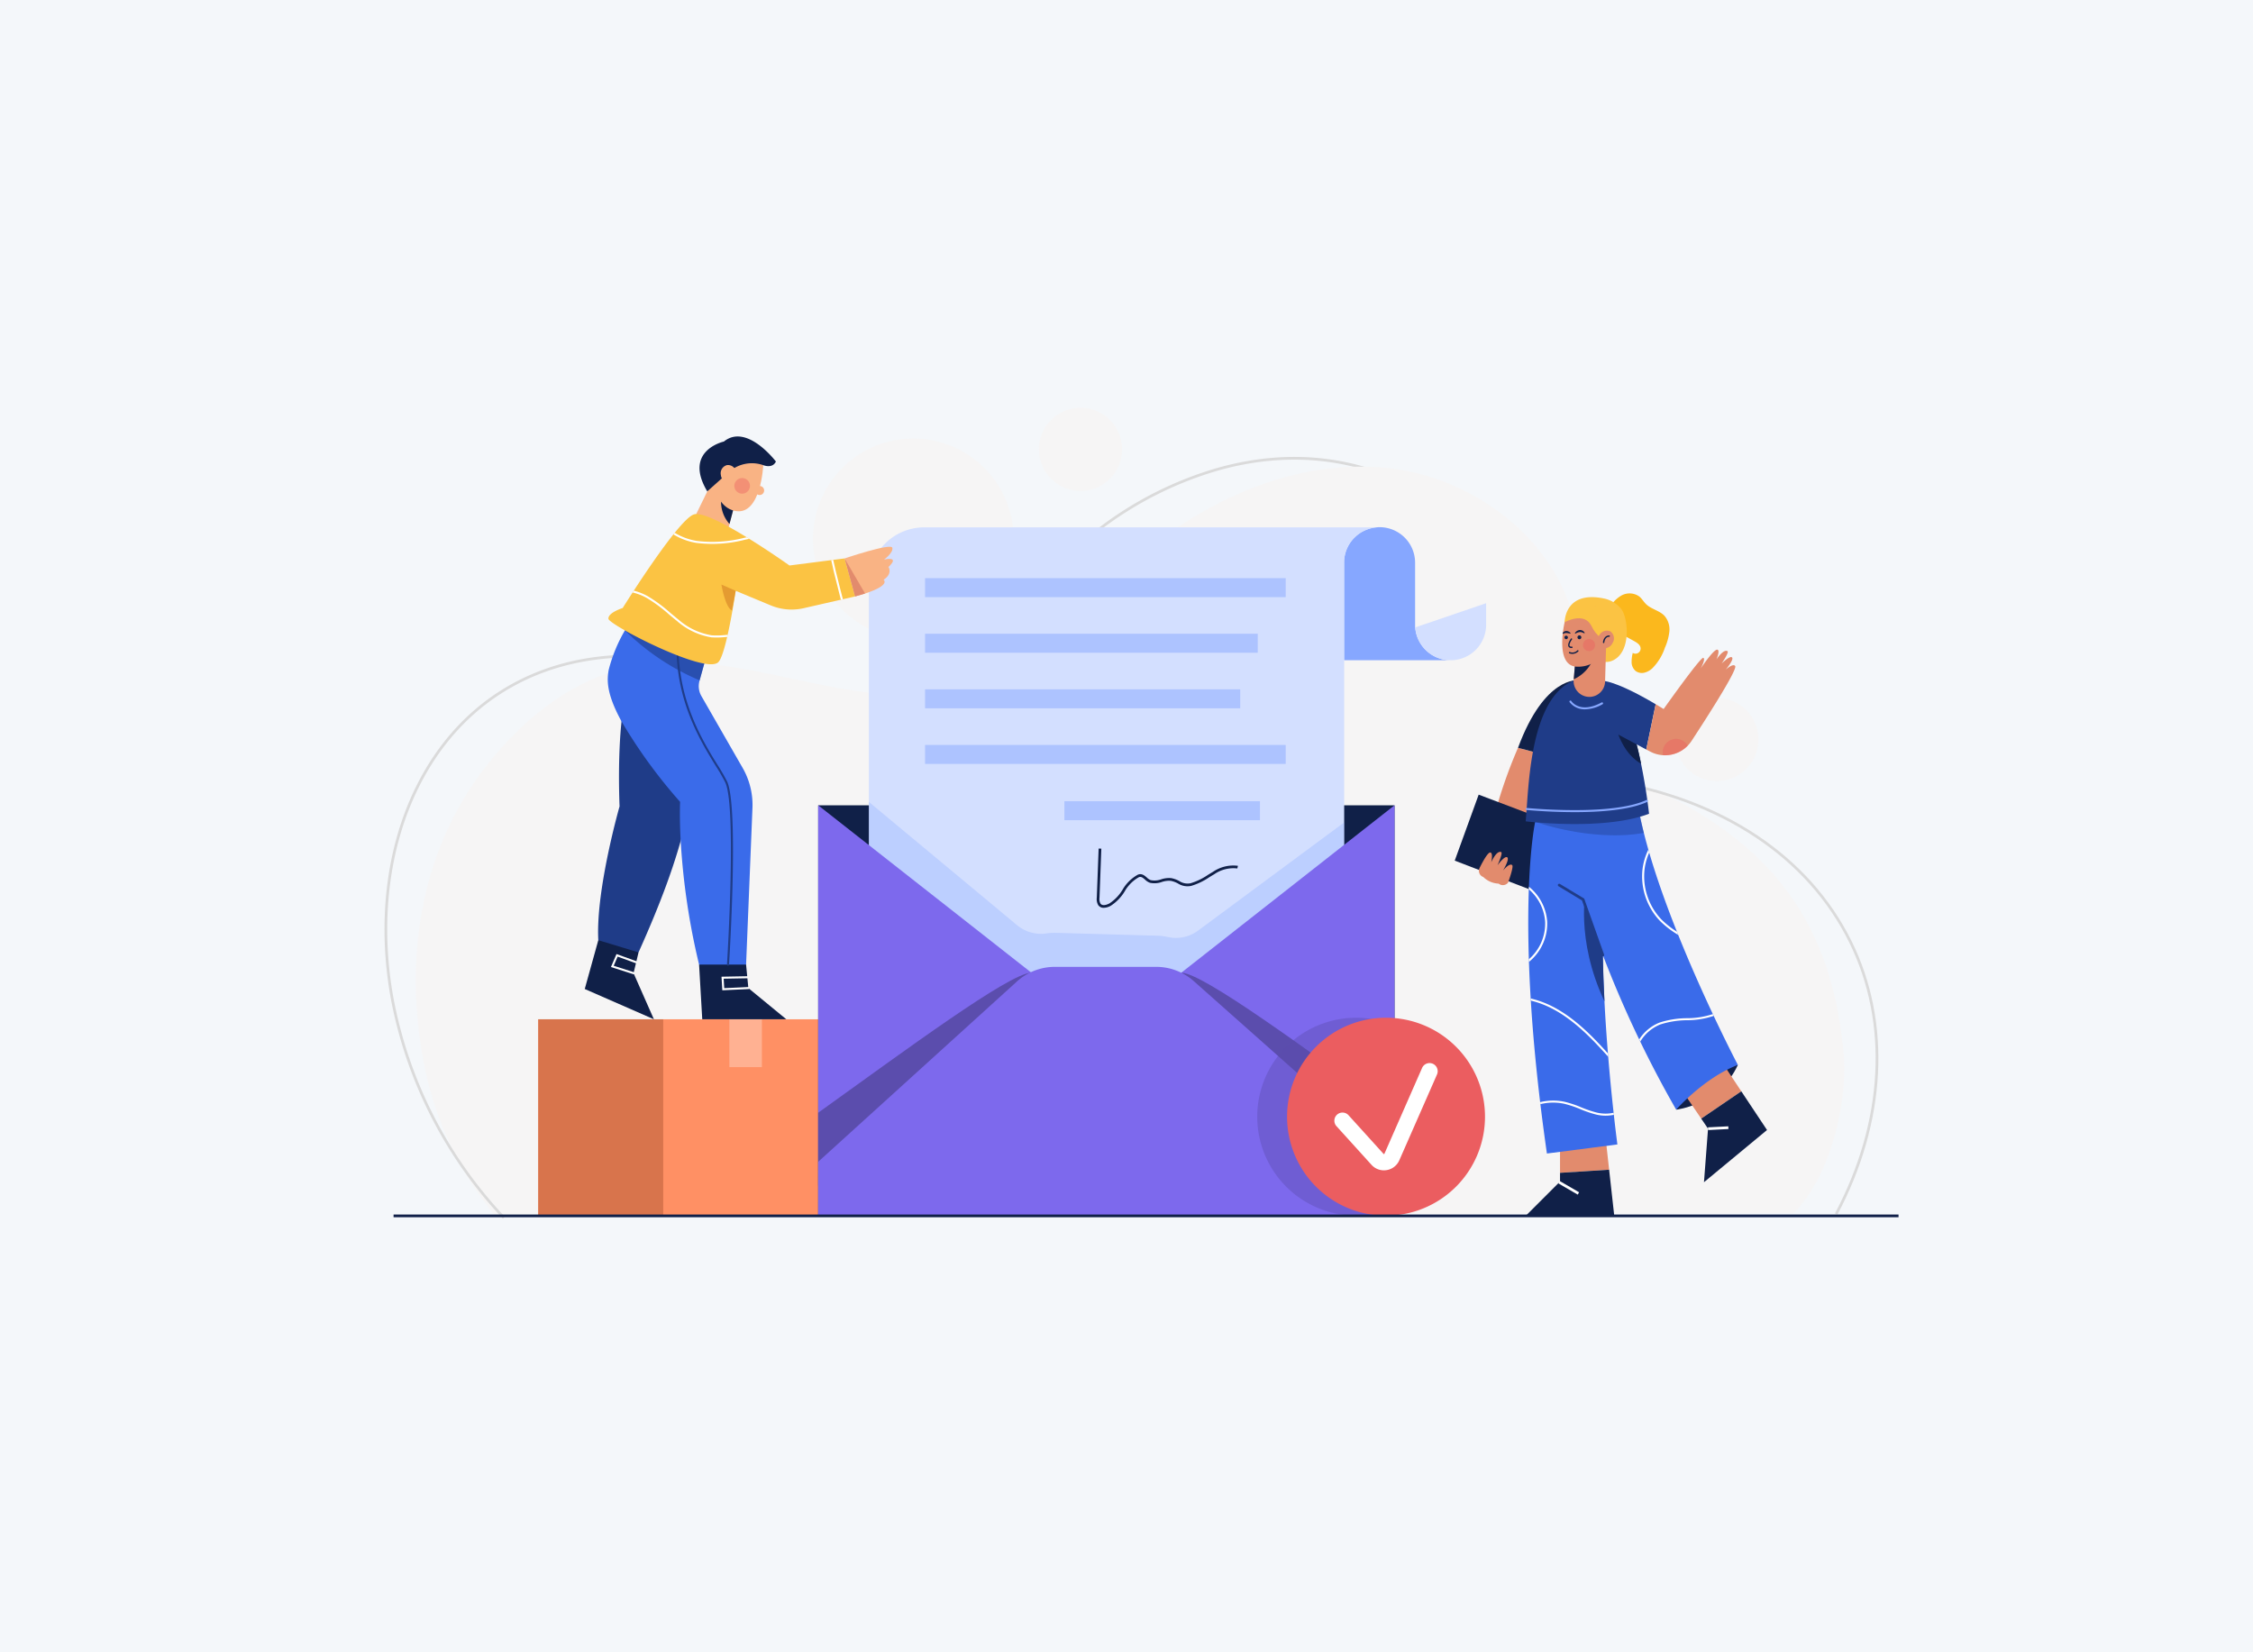 <svg xmlns="http://www.w3.org/2000/svg" width="375" height="275" viewBox="0 0 375 275">
  <g id="Group_8377" data-name="Group 8377" transform="translate(3 -175)">
    <rect id="Rectangle_7" data-name="Rectangle 7" width="375" height="275" transform="translate(-3 175)" fill="#f4f7fa"/>
    <path id="Vector" d="M.29,12.452,0,12.107A60.206,60.206,0,0,1,19.753,1.945C30.5-1.194,46.582-2.082,62.2,11.507l-.3.341C46.444-1.6,30.527-.728,19.894,2.375A59.727,59.727,0,0,0,.29,12.452Z" transform="translate(179.485 251.047)" fill="#dadada"/>
    <path id="Vector-2" data-name="Vector" d="M229.335,124.245,13.221,124.7A57.38,57.38,0,0,1,1.26,98.9C-1.884,82,.678,64.593,10.96,50.824,17.105,42.6,25.519,35.574,35.549,33.37c18.639-4.1,38.4,8.967,56.565,3.111,11.014-3.551,18.671-13.231,27.413-20.815C131.177,5.558,146.435-1.388,161.773.236s30,13.485,31.6,28.825c.624,5.98-.546,12.516,2.606,17.635,3.175,5.156,9.806,6.59,15.1,9.525,17.955,9.953,24.886,23.523,26.564,41.4.719,7.666-1.988,20.3-8.307,26.622Z" transform="translate(66.214 252.668)" fill="#f6f5f5"/>
    <path id="Vector-3" data-name="Vector" d="M33.4,16.7A16.7,16.7,0,1,1,16.7,0,16.7,16.7,0,0,1,33.4,16.7Z" transform="translate(132.315 247.984)" fill="#f6f5f5"/>
    <path id="Vector-4" data-name="Vector" d="M13.841,6.921A6.921,6.921,0,1,1,6.921,0,6.921,6.921,0,0,1,13.841,6.921Z" transform="translate(167.06 249.787) rotate(-45)" fill="#f6f5f5"/>
    <path id="Vector-5" data-name="Vector" d="M13.841,6.921A6.921,6.921,0,1,1,6.921,0a6.921,6.921,0,0,1,6.921,6.921Z" transform="translate(272.974 298.08) rotate(-45)" fill="#f6f5f5"/>
    <path id="Vector-6" data-name="Vector" d="M38.035,72.43l-.4-.212C45.754,56.917,46.614,40.467,40,27.09,33.036,13.026,18.832,3.563,0,.445L.074,0C19.053,3.142,33.375,12.691,40.4,26.89,47.084,40.4,46.223,57,38.036,72.429Z" transform="translate(264.784 304.74)" fill="#dadada"/>
    <path id="Vector-7" data-name="Vector" d="M19.7,93.849A73.089,73.089,0,0,1,1.038,57.173C-1.223,44.637.238,32.2,5.152,22.148,12.744,6.622,27.436-1.378,45.458.195l-.039.45C27.59-.913,13.062,7,5.557,22.346.686,32.311-.762,44.651,1.482,57.093a72.645,72.645,0,0,0,18.545,36.45l-.33.307Z" transform="translate(61 283.97)" fill="#dadada"/>
    <path id="Vector-8" data-name="Vector" d="M0,0H58.072V32.689H0Z" transform="translate(86.58 344.644)" fill="#ff9064"/>
    <path id="Vector-9" data-name="Vector" d="M0,0H20.807V32.689H0Z" transform="translate(86.58 344.644)" fill="#b25834" opacity="0.5"/>
    <path id="Vector-10" data-name="Vector" d="M0,0H7.963V5.416H0Z" transform="translate(118.399 352.607) rotate(-90)" fill="#fff" opacity="0.3"/>
    <path id="Vector-11" data-name="Vector" d="M0,0H95.927V68.3H0Z" transform="translate(133.181 309.031)" fill="#102048"/>
    <path id="Vector-12" data-name="Vector" d="M17.746,22.116H0V5.917a5.917,5.917,0,0,1,11.834-.054v.054l0,10.281c0,.05,0,.1,0,.154v.312l.018-.009a5.911,5.911,0,0,0,5.894,5.461Z" transform="translate(220.702 262.767)" fill="#86a7ff"/>
    <path id="Vector-13" data-name="Vector" d="M11.807,0V3.579A5.912,5.912,0,0,1,0,4.031L11.807,0Z" transform="translate(232.554 275.392)" fill="#d3dfff"/>
    <path id="Vector-14" data-name="Vector" d="M85,0c-.127,0-.248,0-.37.013-.081,0-.158.009-.235.018s-.167.018-.253.031c-.05,0-.1.013-.149.022s-.127.022-.185.036c-.09.018-.176.036-.266.059-.127.031-.253.068-.379.112-.063.018-.127.041-.185.063S82.856.4,82.8.423a2.451,2.451,0,0,0-.248.108,2.391,2.391,0,0,0-.217.1c-.018.009-.041.018-.063.031-.063.031-.127.068-.189.1a5.445,5.445,0,0,0-.709.474c-.063.05-.131.1-.189.154s-.136.117-.2.18-.131.127-.194.189a6.09,6.09,0,0,0-.5.573c-.068.09-.131.176-.194.266a6.673,6.673,0,0,0-.519.952c-.036.081-.068.167-.1.253a6.8,6.8,0,0,0-.239.794c-.018.095-.036.185-.054.275-.031.185-.059.375-.072.564v83H0V9.225A9.224,9.224,0,0,1,9.225,0Z" transform="translate(141.619 262.768)" fill="#d3dfff"/>
    <path id="Vector-15" data-name="Vector" d="M0,0H60.028V3.159H0Z" transform="translate(150.971 271.226)" fill="#adc3ff"/>
    <path id="Vector-16" data-name="Vector" d="M0,0H55.376V3.159H0Z" transform="translate(150.971 280.478)" fill="#adc3ff"/>
    <path id="Vector-17" data-name="Vector" d="M0,0H52.457V3.159H0Z" transform="translate(150.971 289.73)" fill="#adc3ff"/>
    <path id="Vector-18" data-name="Vector" d="M0,0H60.028V3.159H0Z" transform="translate(150.971 298.982)" fill="#adc3ff"/>
    <path id="Vector-19" data-name="Vector" d="M0,0H32.544V3.159H0Z" transform="translate(174.167 308.348)" fill="#adc3ff"/>
    <path id="Vector-20" data-name="Vector" d="M1.169,9.861a1.076,1.076,0,0,1-.917-.435A2.019,2.019,0,0,1,.007,8.164L.313,0,.763.017.457,8.181a1.614,1.614,0,0,0,.161.981c.384.529,1.306.071,1.487-.026A7.116,7.116,0,0,0,4.3,6.844,6.667,6.667,0,0,1,6.822,4.359c.651-.285,1.13.133,1.515.466a1.965,1.965,0,0,0,.643.433,3.217,3.217,0,0,0,1.75-.137,4.06,4.06,0,0,1,1.657-.2,4.487,4.487,0,0,1,1.346.487,2.518,2.518,0,0,0,1.868.37,10.547,10.547,0,0,0,2.922-1.407c.27-.165.537-.329.809-.487A5.992,5.992,0,0,1,23.5,2.873l-.1.44a5.589,5.589,0,0,0-3.846.964c-.268.155-.533.319-.8.481A10.877,10.877,0,0,1,15.7,6.219a2.956,2.956,0,0,1-2.174-.4,4.15,4.15,0,0,0-1.214-.445,3.734,3.734,0,0,0-1.475.187,3.611,3.611,0,0,1-1.992.134,2.3,2.3,0,0,1-.811-.525c-.4-.349-.668-.554-1.039-.394A6.245,6.245,0,0,0,4.663,7.105,7.44,7.44,0,0,1,2.317,9.533a2.539,2.539,0,0,1-1.15.328Z" transform="translate(179.549 316.228)" fill="#102048"/>
    <path id="Vector-21" data-name="Vector" d="M79.1,3.426V42.751H0V0L24.711,20.558a6.249,6.249,0,0,0,4.91,1.322,9.4,9.4,0,0,1,1.557-.086l16.844.474a9.519,9.519,0,0,1,1.724.212,6.193,6.193,0,0,0,5.014-1.034L79.1,3.425Z" transform="translate(141.619 308.465)" fill="#86a7ff" opacity="0.3"/>
    <path id="Vector-22" data-name="Vector" d="M36.067,28.317l-.659.731L5.638,62.059,0,68.306V0Z" transform="translate(133.183 309.029)" fill="#7d69ed"/>
    <path id="Vector-23" data-name="Vector" d="M36.068,68.3,0,28.315,36.068,0Z" transform="translate(193.04 309.031)" fill="#7d69ed"/>
    <path id="Vector-24" data-name="Vector" d="M35.407,1.183,5.637,34.193,0,35.434V23.3C14.88,12.633,31.576.266,35.389,0Z" transform="translate(133.184 336.895)" fill="#5b4dad"/>
    <path id="Vector-25" data-name="Vector" d="M.018,0C3.831.266,20.527,12.633,35.407,23.3V35.434L29.77,34.193,0,1.183Z" transform="translate(193.701 336.895)" fill="#5b4dad"/>
    <path id="Vector-26" data-name="Vector" d="M95.927,41.416H0l.018-8.985L33.072,2.445A9.426,9.426,0,0,1,39.406,0H56.257a9.432,9.432,0,0,1,6.259,2.377l33.5,29.744-.094,9.3Z" transform="translate(133.181 335.917)" fill="#7d69ed"/>
    <path id="Vector-27" data-name="Vector" d="M32.947,16.473A16.473,16.473,0,1,1,16.473,0,16.474,16.474,0,0,1,32.947,16.473Z" transform="translate(199.436 360.859) rotate(-45)" fill="#5b4dad" opacity="0.4"/>
    <path id="Vector-28" data-name="Vector" d="M32.947,16.473A16.473,16.473,0,1,1,16.473,0,16.474,16.474,0,0,1,32.947,16.473Z" transform="translate(204.4 360.859) rotate(-45)" fill="#eb5d60"/>
    <path id="Vector-29" data-name="Vector" d="M8.246,17.853a2.784,2.784,0,0,1-2.067-.919L.35,10.5A1.354,1.354,0,0,1,2.357,8.68l5.828,6.435a.083.083,0,0,0,.079.028.076.076,0,0,0,.065-.051L14.6.81A1.354,1.354,0,0,1,17.082,1.9L10.808,16.181a2.8,2.8,0,0,1-2.564,1.671Z" transform="translate(219.099 351.933)" fill="#fff"/>
    <path id="Vector-30" data-name="Vector" d="M5.341,0,7.823,2.407,8.2,6.319l6.319,5.191H.527L0,2.407Z" transform="translate(113.359 333.134)" fill="#102048"/>
    <path id="Vector-31" data-name="Vector" d="M6.093,0,8.951,3.761,8.124,7.221l3.386,7.673L0,9.854,2.257,1.73Z" transform="translate(94.328 329.749)" fill="#102048"/>
    <path id="Vector-32" data-name="Vector" d="M4.474,0l6.921,2.934,3.221,9.825a12.156,12.156,0,0,1,.041,7.444c-1.534,6.856-4.419,14.354-7.926,22.148L.036,40.32c-.451-8.35,3.536-22.266,3.536-22.266C3.12,5.642,4.474,0,4.474,0Z" transform="translate(96.549 291.159)" fill="#1f3c88"/>
    <path id="Vector-33" data-name="Vector" d="M24.084,31.1l-1.06,26.069H15.2a116.439,116.439,0,0,1-3.064-20.595c-.221-4.094-.095-6.486-.095-6.486a85.558,85.558,0,0,1-9.754-13.4C-.292,11.987-.134,9.722.154,8.124a25.24,25.24,0,0,1,2.7-6.572C3.382.613,3.765,0,3.765,0L16.854,4.216,15.292,9.862l-.027.095a3.307,3.307,0,0,0,.32,2.523l6.865,11.956A12.385,12.385,0,0,1,24.085,31.1Z" transform="translate(98.159 278.37)" fill="#3a6bea"/>
    <path id="Vector-34" data-name="Vector" d="M8.574,56.155H8.564a.168.168,0,0,1-.158-.179c.016-.262,1.63-26.183-.286-30.308a30.115,30.115,0,0,0-1.567-2.721C3.788,18.465-.84,10.964.132.154A.167.167,0,0,1,.316,0,.169.169,0,0,1,.469.185C-.492,10.882,4.1,18.322,6.841,22.767a30.294,30.294,0,0,1,1.587,2.756c1.951,4.2.384,29.4.316,30.472a.169.169,0,0,1-.169.159Z" transform="translate(109.599 279.556)" fill="#1f3c88"/>
    <path id="Vector-35" data-name="Vector" d="M14,4.216,12.434,9.862A39.491,39.491,0,0,1,0,1.552C.524.613.907,0,.907,0Z" transform="translate(101.017 278.37)" fill="#1f3c88" opacity="0.6"/>
    <path id="Vector-36" data-name="Vector" d="M.133,2.339,0,.078,4.313,0a.161.161,0,0,1,.172.166.169.169,0,0,1-.166.172L.359.41.452,1.985,4.46,1.8a.172.172,0,0,1,.177.162.169.169,0,0,1-.162.177Z" transform="translate(117.092 337.479)" fill="#fff"/>
    <path id="Vector-37" data-name="Vector" d="M3.765,3.355a.174.174,0,0,1-.052-.008L0,2.161.927,0,4.2,1.183a.169.169,0,1,1-.115.319L1.112.428.459,1.953,3.817,3.024a.169.169,0,0,1-.052.33Z" transform="translate(98.687 333.786)" fill="#fff"/>
    <path id="Vector-38" data-name="Vector" d="M7.745,2.821,7.5,3.733,6.526,7.42,5.867,9.894,0,7.786,2.83,2,4.211,0Z" transform="translate(111.894 254.788)" fill="#f9b384"/>
    <path id="Vector-39" data-name="Vector" d="M2.381.533,1.406,4.22A5.5,5.5,0,0,1,.03,0Z" transform="translate(117.015 257.988)" fill="#102048"/>
    <path id="Vector-40" data-name="Vector" d="M8.726,2.031s-.376,8.35-4.589,7.635S0,1.767,0,1.767L5.492,0Z" transform="translate(115.314 250.389)" fill="#f9b384"/>
    <path id="Vector-41" data-name="Vector" d="M1.29,9.139C-2.772,2.341,4.055.846,4.055.846c3.809-3.1,8.66,3.329,8.66,3.329-.593,1.241-2.107.6-2.107.6A5.741,5.741,0,0,0,4.76,6.037Z" transform="translate(113.432 247.643)" fill="#102048"/>
    <path id="Vector-42" data-name="Vector" d="M2.592,1.485A1.4,1.4,0,0,1,1.3,2.971,1.4,1.4,0,0,1,0,1.485,1.4,1.4,0,0,1,1.3,0,1.4,1.4,0,0,1,2.592,1.485Z" transform="matrix(0.988, -0.157, 0.157, 0.988, 116.753, 252.605)" fill="#f9b384"/>
    <path id="Vector-43" data-name="Vector" d="M1.5.752A.752.752,0,1,1,.752,0,.752.752,0,0,1,1.5.752Z" transform="matrix(0.16, -0.987, 0.987, 0.16, 122.573, 257.253)" fill="#f9b384"/>
    <path id="Vector-44" data-name="Vector" d="M2.6,1.3A1.3,1.3,0,1,1,1.3,0,1.3,1.3,0,0,1,2.6,1.3Z" transform="translate(119.226 254.563)" fill="#eb5d60" opacity="0.4"/>
    <path id="Vector-45" data-name="Vector" d="M7.3,3.366S8.075,4.431,6.49,5.5c0,0,1.26.862-3.082,2.283-.483.158-1.034.32-1.666.492L0,1.944S7.75-.674,7.944.166,6.558,2.139,6.558,2.139s2.776-.681.74,1.227Z" transform="translate(137.579 266)" fill="#f9b384"/>
    <path id="Vector-46" data-name="Vector" d="M39.306,7.384l1.744,6.331-8.561,1.953a9.022,9.022,0,0,1-5.472-.466l-5.839-2.429s-1.548,10.561-2.9,11.885C16.139,26.765.116,18.453,0,17.437s2.37-1.8,2.37-1.8S11.514.963,14.222.061s15.909,8.5,15.909,8.5l9.176-1.176Z" transform="translate(98.273 260.557)" fill="#fbc343"/>
    <path id="Vector-47" data-name="Vector" d="M1.65,5.411l.291,1.141-.33.075c-.1-.378-.193-.757-.289-1.133C1.007,4.261.7,3.057.419,1.9.339,1.575.268,1.243.2.91.133.621.068.331,0,.043L.337,0C.4.279.466.56.527.839c.071.33.143.659.22.981.279,1.157.587,2.359.9,3.591Z" transform="translate(135.35 268.185)" fill="#fff"/>
    <path id="Vector-48" data-name="Vector" d="M12.2.746c.14.085.278.17.417.256-.255.055-.511.112-.766.165a21.8,21.8,0,0,1-8.049.511A10.59,10.59,0,0,1,0,.265C.072.174.143.087.214,0A10.259,10.259,0,0,0,3.862,1.344,21.506,21.506,0,0,0,11.785.835L12.2.745Z" transform="translate(109.086 263.679)" fill="#fff"/>
    <path id="Vector-49" data-name="Vector" d="M15.478,7.373c.113-.009.226-.014.338-.023-.026.115-.052.23-.079.345l-.231.016a13.735,13.735,0,0,1-2.381.057A11.46,11.46,0,0,1,7.386,5.047c-.466-.37-.923-.753-1.379-1.137A23.905,23.905,0,0,0,2.365,1.223,9.056,9.056,0,0,0,0,.3C.063.2.126.1.193,0A9.431,9.431,0,0,1,2.53.927,24.162,24.162,0,0,1,6.223,3.65c.454.382.909.763,1.372,1.131A11.145,11.145,0,0,0,13.157,7.43a13.359,13.359,0,0,0,2.322-.057Z" transform="translate(102.296 273.309)" fill="#fff"/>
    <path id="Vector-50" data-name="Vector" d="M1.753,4.316C.607,3.776,0,0,0,0L2.377,1.043Z" transform="translate(117.076 272.289)" fill="#e49b31"/>
    <path id="Vector-51" data-name="Vector" d="M3.408,5.836c-.483.158-1.034.32-1.666.492L0,0,3.407,5.836Z" transform="translate(137.579 267.944)" fill="#e28b6d"/>
    <path id="Vector-52" data-name="Vector" d="M4.253,0l5.4,1.418L5.529,14.981,0,12.5A81.1,81.1,0,0,1,4.252,0Z" transform="translate(245.413 299.459)" fill="#e28b6d"/>
    <path id="Vector-53" data-name="Vector" d="M0,11.243C4.436-.743,10,.009,10,.009L5.4,12.662,0,11.243Z" transform="translate(249.665 288.217)" fill="#102048"/>
    <path id="Vector-54" data-name="Vector" d="M17.9,5.266,14.894,16.7,0,10.982,3.986,0Z" transform="translate(239.132 307.257)" fill="#102048"/>
    <path id="Vector-55" data-name="Vector" d="M4.866,5.112a1.105,1.105,0,0,1-1.572.174A3.883,3.883,0,0,1,.731,4.179,1.08,1.08,0,0,1,.112,2.687C.659,1.59,1.506.044,1.91.105c.506.077.14,1.638.14,1.638S2.893-.238,3.693.024c.357.117-.5,2-.588,2.2C3.24,2.046,4.31.606,4.72.909S4.131,2.917,4.026,3.1c.116-.145,1.055-1.277,1.513-.9.2.166-.113,1.317-.672,2.917Z" transform="translate(243.152 316.78)" fill="#e28b6d"/>
    <path id="Vector-56" data-name="Vector" d="M2.257.452,10.268,0C7.221,6.657,0,7.447,0,7.447Z" transform="translate(275.991 352.241)" fill="#102048"/>
    <path id="Vector-57" data-name="Vector" d="M9.787,4.314,3.113,8.861,0,4.288,6.921,0Z" transform="translate(277.044 352.316)" fill="#e28b6d"/>
    <path id="Vector-58" data-name="Vector" d="M.46,15.131l.677-8.914L0,4.547,6.673,0l4.28,6.443Z" transform="translate(280.158 356.63)" fill="#102048"/>
    <path id="Vector-59" data-name="Vector" d="M0,0H3.393V.451H0Z" transform="translate(281.279 362.63) rotate(-2.91)" fill="#fff"/>
    <path id="Vector-60" data-name="Vector" d="M8.173,5.633,0,6.152V0L7.6.452Z" transform="translate(256.659 364.05)" fill="#e28b6d"/>
    <path id="Vector-61" data-name="Vector" d="M13.89,0l.853,7.681H0L5.717,1.965V.519Z" transform="translate(250.941 369.683)" fill="#102048"/>
    <path id="Vector-62" data-name="Vector" d="M0,0H.452V3.744H0Z" transform="translate(256.368 371.948) rotate(-59.86)" fill="#fff"/>
    <path id="Vector-63" data-name="Vector" d="M12.5,16.465c-.117,2.8-.14,5.75-.09,8.725.046,2.581.14,5.182.275,7.722.65,12.624,2.153,23.8,2.153,23.8L3.106,58.223C-2.459,19.408,1.152,3.006,1.152,3.006L6.266,1.964l4.541-.926L15.9,0c-.063.095-.127.194-.185.3a17.255,17.255,0,0,0-1.864,4.96A61.793,61.793,0,0,0,12.5,16.465Z" transform="translate(251.37 308.763)" fill="#3a6bea"/>
    <path id="Vector-64" data-name="Vector" d="M3.413,18.771C-1.507,8.314.339,0,.339,0L3.228,2.324c-.117,2.8-.14,5.75-.09,8.725.046,2.581.14,5.182.275,7.722Z" transform="translate(260.646 322.904)" fill="#1f3c88"/>
    <path id="Vector-65" data-name="Vector" d="M28.66,43.554C23.018,45.7,18.392,51,18.392,51A183.691,183.691,0,0,1,6.183,25.266,113.449,113.449,0,0,1,.42,4.532C.279,3.7.149,2.866.036,2.041.022,1.964.009,1.883,0,1.806l4.577-.691L9.482.375,11.96,0c.266,1.58.623,3.231,1.052,4.933C17.281,21.921,28.66,43.553,28.66,43.553Z" transform="translate(257.599 308.687)" fill="#3a6bea"/>
    <path id="Vector-66" data-name="Vector" d="M6.012,14.2a15.586,15.586,0,0,1-3.028-2.323,10.754,10.754,0,0,1-2.9-8.717A10.341,10.341,0,0,1,1.043,0c.047.164.094.328.142.493A9.973,9.973,0,0,0,.42,3.2a10.407,10.407,0,0,0,2.807,8.436A14.293,14.293,0,0,0,5.8,13.662c.071.179.143.357.214.536Z" transform="translate(270.318 316.403)" fill="#fff"/>
    <path id="Vector-67" data-name="Vector" d="M12.39.3a13.864,13.864,0,0,1-4.408.72,14.867,14.867,0,0,0-4.492.711A6.858,6.858,0,0,0,.175,4.567L0,4.208A7.139,7.139,0,0,1,3.367,1.417a15.091,15.091,0,0,1,4.6-.733A13.6,13.6,0,0,0,12.249,0c.047.1.095.2.142.3Z" transform="translate(269.845 343.779)" fill="#fff"/>
    <path id="Vector-68" data-name="Vector" d="M3.426,1.612A15.526,15.526,0,0,0,.021.354L0,0A15.832,15.832,0,0,1,3.579,1.31c3.669,1.862,6.649,4.92,9.284,7.842l.046.557c-2.688-3-5.729-6.191-9.482-8.1Z" transform="translate(251.773 341.182)" fill="#fff"/>
    <path id="Vector-69" data-name="Vector" d="M12.268,2.371a6.679,6.679,0,0,1-2.93-.039,19.214,19.214,0,0,1-2.631-.894A17.96,17.96,0,0,0,3.989.529,8.778,8.778,0,0,0,.041.6C.028.489.013.375,0,.263A9.11,9.11,0,0,1,4.061.2a18.107,18.107,0,0,1,2.77.925A18.955,18.955,0,0,0,9.416,2a6.3,6.3,0,0,0,2.814.031c.012.112.025.228.038.337Z" transform="translate(253.351 358.172)" fill="#fff"/>
    <path id="Vector-70" data-name="Vector" d="M2.717,5.844A7.807,7.807,0,0,0,0,.426C.005.283.011.14.016,0A8.167,8.167,0,0,1,3.055,5.827,8.209,8.209,0,0,1,.021,12.506c-.005-.145-.011-.292-.015-.435A7.849,7.849,0,0,0,2.718,5.845Z" transform="translate(251.465 322.585)" fill="#fff"/>
    <path id="Vector-71" data-name="Vector" d="M18.09,4.934a28.02,28.02,0,0,1-5.393.4,41.126,41.126,0,0,1-7.2-.8A41.263,41.263,0,0,1,0,3.083L5.114,2.041c-.013-.077-.027-.158-.036-.235l4.577-.691L14.745.077c-.063.095-.127.194-.185.3L17.039,0c.266,1.58.623,3.231,1.052,4.933Z" transform="translate(252.521 308.687)" fill="#1f3c88" opacity="0.4"/>
    <path id="Vector-72" data-name="Vector" d="M7.5,12.1a.226.226,0,0,1-.212-.15L4.027,2.784.109.418A.226.226,0,0,1,.343.033L4.4,2.481,7.713,11.8a.226.226,0,0,1-.212.3Z" transform="translate(256.282 322.077)" fill="#1f3c88"/>
    <path id="Vector-73" data-name="Vector" d="M20.536,22.512C12.976,25.387,0,23.772,0,23.772.528,18.279.564,2.031,9.027,0l3.782.4c1.982.777,3.529,3.737,4.694,7.253a57.813,57.813,0,0,1,1.7,6.535c.93,4.491,1.332,8.327,1.332,8.327Z" transform="translate(250.941 287.926)" fill="#1f3c88"/>
    <path id="Vector-74" data-name="Vector" d="M4.311,6.738C.75,4.667,0,0,0,0L2.609.2a57.813,57.813,0,0,1,1.7,6.535Z" transform="translate(265.835 295.372)" fill="#102048"/>
    <path id="Vector-75" data-name="Vector" d="M9.34,3.886l-1.573,7.54L0,7.278.508,0s2-.149,8.833,3.886Z" transform="translate(263.24 288.32)" fill="#1f3c88"/>
    <path id="Vector-76" data-name="Vector" d="M7.538,15.2a5.23,5.23,0,0,1-.628.781,5.152,5.152,0,0,1-1.485,1.074,5.273,5.273,0,0,1-4.789-.1L0,16.624,1.575,9.082c.42.253.858.514,1.322.8,0,0,6.148-8.688,6.6-8.517.406.149-.285,1.494-.424,1.76C9.338,2.732,11.333-.193,11.866.01c.424.158-.112,1.458-.18,1.616.122-.176,1.192-1.751,1.837-1.372.3.176-.853,1.882-.966,2.054.14-.136,1.417-1.372,1.733-1s-.916,1.85-1.056,2.017c.127-.112,1.218-1.065,1.567-.605.456.591-5.132,9.234-7.262,12.484Z" transform="translate(271.007 283.122)" fill="#e28b6d"/>
    <path id="Vector-77" data-name="Vector" d="M4.167,1.134A5.152,5.152,0,0,1,2.681,2.207a5.258,5.258,0,0,1-2.623.519A2.078,2.078,0,0,1,0,2.225,2.227,2.227,0,0,1,4.166,1.133Z" transform="translate(273.751 297.972)" fill="#eb5d60" opacity="0.4"/>
    <path id="Vector-78" data-name="Vector" d="M8.131,2.046C4.8,2.046,1.806,1.832.34,1.706.24,1.7.179,1.692.163,1.692A.171.171,0,0,1,0,1.519a.167.167,0,0,1,.168-.165c.012,0,.08.005.2.016C3.711,1.656,15.009,2.4,20.124.016a.169.169,0,0,1,.143.307C17.339,1.689,12.446,2.047,8.132,2.047Z" transform="translate(250.944 308.123)" fill="#86a7ff"/>
    <path id="Vector-79" data-name="Vector" d="M2.627,1.464A3.142,3.142,0,0,1,.027.26.169.169,0,0,1,.311.077C.369.167,1.786,2.248,5.354.321A.171.171,0,0,1,5.583.39a.169.169,0,0,1-.069.229,6.119,6.119,0,0,1-2.888.845Z" transform="translate(258.22 291.593)" fill="#86a7ff"/>
    <path id="Vector-80" data-name="Vector" d="M2.241.4A2.79,2.79,0,0,1,5.309.513c.438.36.719.876,1.126,1.271.872.847,2.228,1.06,3.064,1.943a3.456,3.456,0,0,1,.811,2.614,9.042,9.042,0,0,1-.744,2.7,8.843,8.843,0,0,1-2.072,3.4,3.046,3.046,0,0,1-1.326.743,1.772,1.772,0,0,1-1.463-.27A1.941,1.941,0,0,1,4.028,11.5,5.789,5.789,0,0,1,4.22,9.9a.856.856,0,0,0,1.3-.83c-.064-.538-.6-.877-1.071-1.137l-2.365-1.3A4.532,4.532,0,0,1,.8,5.725,3.291,3.291,0,0,1,.14,2.777,5.435,5.435,0,0,1,2.24.4Z" transform="translate(264.546 273.768)" fill="#fbb81d"/>
    <path id="Vector-81" data-name="Vector" d="M0,4.175S-.048-1.173,6.593.237A4.925,4.925,0,0,1,9.422,1.975c1.081,1.337,1.773,6.959-1.317,8.519C4.231,12.45,0,4.175,0,4.175Z" transform="translate(257.429 274.385)" fill="#fbc343"/>
    <path id="Vector-82" data-name="Vector" d="M5.39,0,5.237,5.371A2.623,2.623,0,0,1,2.754,7.912c-.046,0-.09,0-.136,0A2.623,2.623,0,0,1,.01,5.069l.009-.086L.37.9.817.822,5.389,0Z" transform="translate(258.92 283.073)" fill="#e28b6d"/>
    <path id="Vector-83" data-name="Vector" d="M3.1,1.1A6.239,6.239,0,0,1,0,4.161L.352.081.8,0Z" transform="translate(258.938 283.895)" fill="#102048"/>
    <path id="Vector-84" data-name="Vector" d="M.4,2.652l1.636-1.58L5.537,0l2.2,3.159L7.286,7.164a5.147,5.147,0,0,1-5.021,2.877C-1.29,9.7.4,2.65.4,2.65Z" transform="translate(257.026 275.91)" fill="#e28b6d"/>
    <path id="Vector-85" data-name="Vector" d="M.62,1.58,3.385,0,8.011,1.185s1.015,4.062-.226,4.626-2.5-.377-3.329-2.088C3.27,1.268,0,3.1,0,3.1Z" transform="translate(257.429 275.458)" fill="#fbc343"/>
    <path id="Vector-86" data-name="Vector" d="M3.09,1.277A1.431,1.431,0,0,1,1.545,2.555,1.431,1.431,0,0,1,0,1.277,1.431,1.431,0,0,1,1.545,0,1.431,1.431,0,0,1,3.09,1.277Z" transform="translate(262.39 282.123) rotate(-60)" fill="#e28b6d"/>
    <path id="Vector-87" data-name="Vector" d="M.113,1.278H.1A.114.114,0,0,1,0,1.158C.029.757.282,0,1.034,0a.112.112,0,1,1,0,.225c-.73,0-.806.91-.81.949a.113.113,0,0,1-.112.1Z" transform="translate(263.805 280.761)" fill="#102048"/>
    <path id="Vector-88" data-name="Vector" d="M.577.288A.288.288,0,1,1,.288,0,.288.288,0,0,1,.577.288Z" transform="translate(257.392 280.804)" fill="#102048"/>
    <path id="Vector-89" data-name="Vector" d="M.639.32A.32.32,0,1,1,.32,0,.32.32,0,0,1,.639.32Z" transform="translate(259.564 280.751)" fill="#102048"/>
    <path id="Vector-90" data-name="Vector" d="M.56,1.6a.524.524,0,0,1-.5-.234C-.168.96.349.2.455.047A.113.113,0,0,1,.64.178c-.275.386-.5.88-.387,1.079.047.087.171.124.363.115H.623A.113.113,0,0,1,.629,1.6l-.069,0Z" transform="translate(258.011 281.249)" fill="#102048"/>
    <path id="Vector-91" data-name="Vector" d="M2.017,1.009A1.009,1.009,0,1,1,1.009,0,1.009,1.009,0,0,1,2.017,1.009Z" transform="translate(260.167 281.815) rotate(-22.5)" fill="#eb5d60" opacity="0.4"/>
    <path id="Vector-92" data-name="Vector" d="M.592.612A1.239,1.239,0,0,1,.061.5a.113.113,0,0,1,.1-.2A1.131,1.131,0,0,0,1.429.029.113.113,0,1,1,1.582.2a1.438,1.438,0,0,1-.99.416Z" transform="translate(258.119 283.213)" fill="#102048"/>
    <path id="Vector-93" data-name="Vector" d="M1.221.439a2.821,2.821,0,0,0-.584-.1A.755.755,0,0,0,.38.364,1.48,1.48,0,0,0,.1.467l-.011,0A.069.069,0,0,1,0,.433a.067.067,0,0,1,0-.053A.6.6,0,0,1,.26.093.759.759,0,0,1,.649,0,.9.9,0,0,1,1.3.333a.068.068,0,0,1-.013.1A.067.067,0,0,1,1.23.442l-.01,0Z" transform="translate(257.091 280.017)" fill="#102048"/>
    <path id="Vector-94" data-name="Vector" d="M.01.5A1.018,1.018,0,0,1,.791,0,.865.865,0,0,1,1.275.11a.9.9,0,0,1,.334.328.068.068,0,0,1-.023.094.07.07,0,0,1-.062,0l-.007,0A2.488,2.488,0,0,0,1.155.381.792.792,0,0,0,.813.337a1.674,1.674,0,0,0-.706.25L.1.591A.067.067,0,0,1,.008.564.068.068,0,0,1,.009.5Z" transform="translate(259.139 279.86)" fill="#102048"/>
    <path id="Vector-95" data-name="Vector" d="M0,0H250.492V.452H0Z" transform="translate(62.508 377.139)" fill="#102048"/>
  </g>
</svg>
